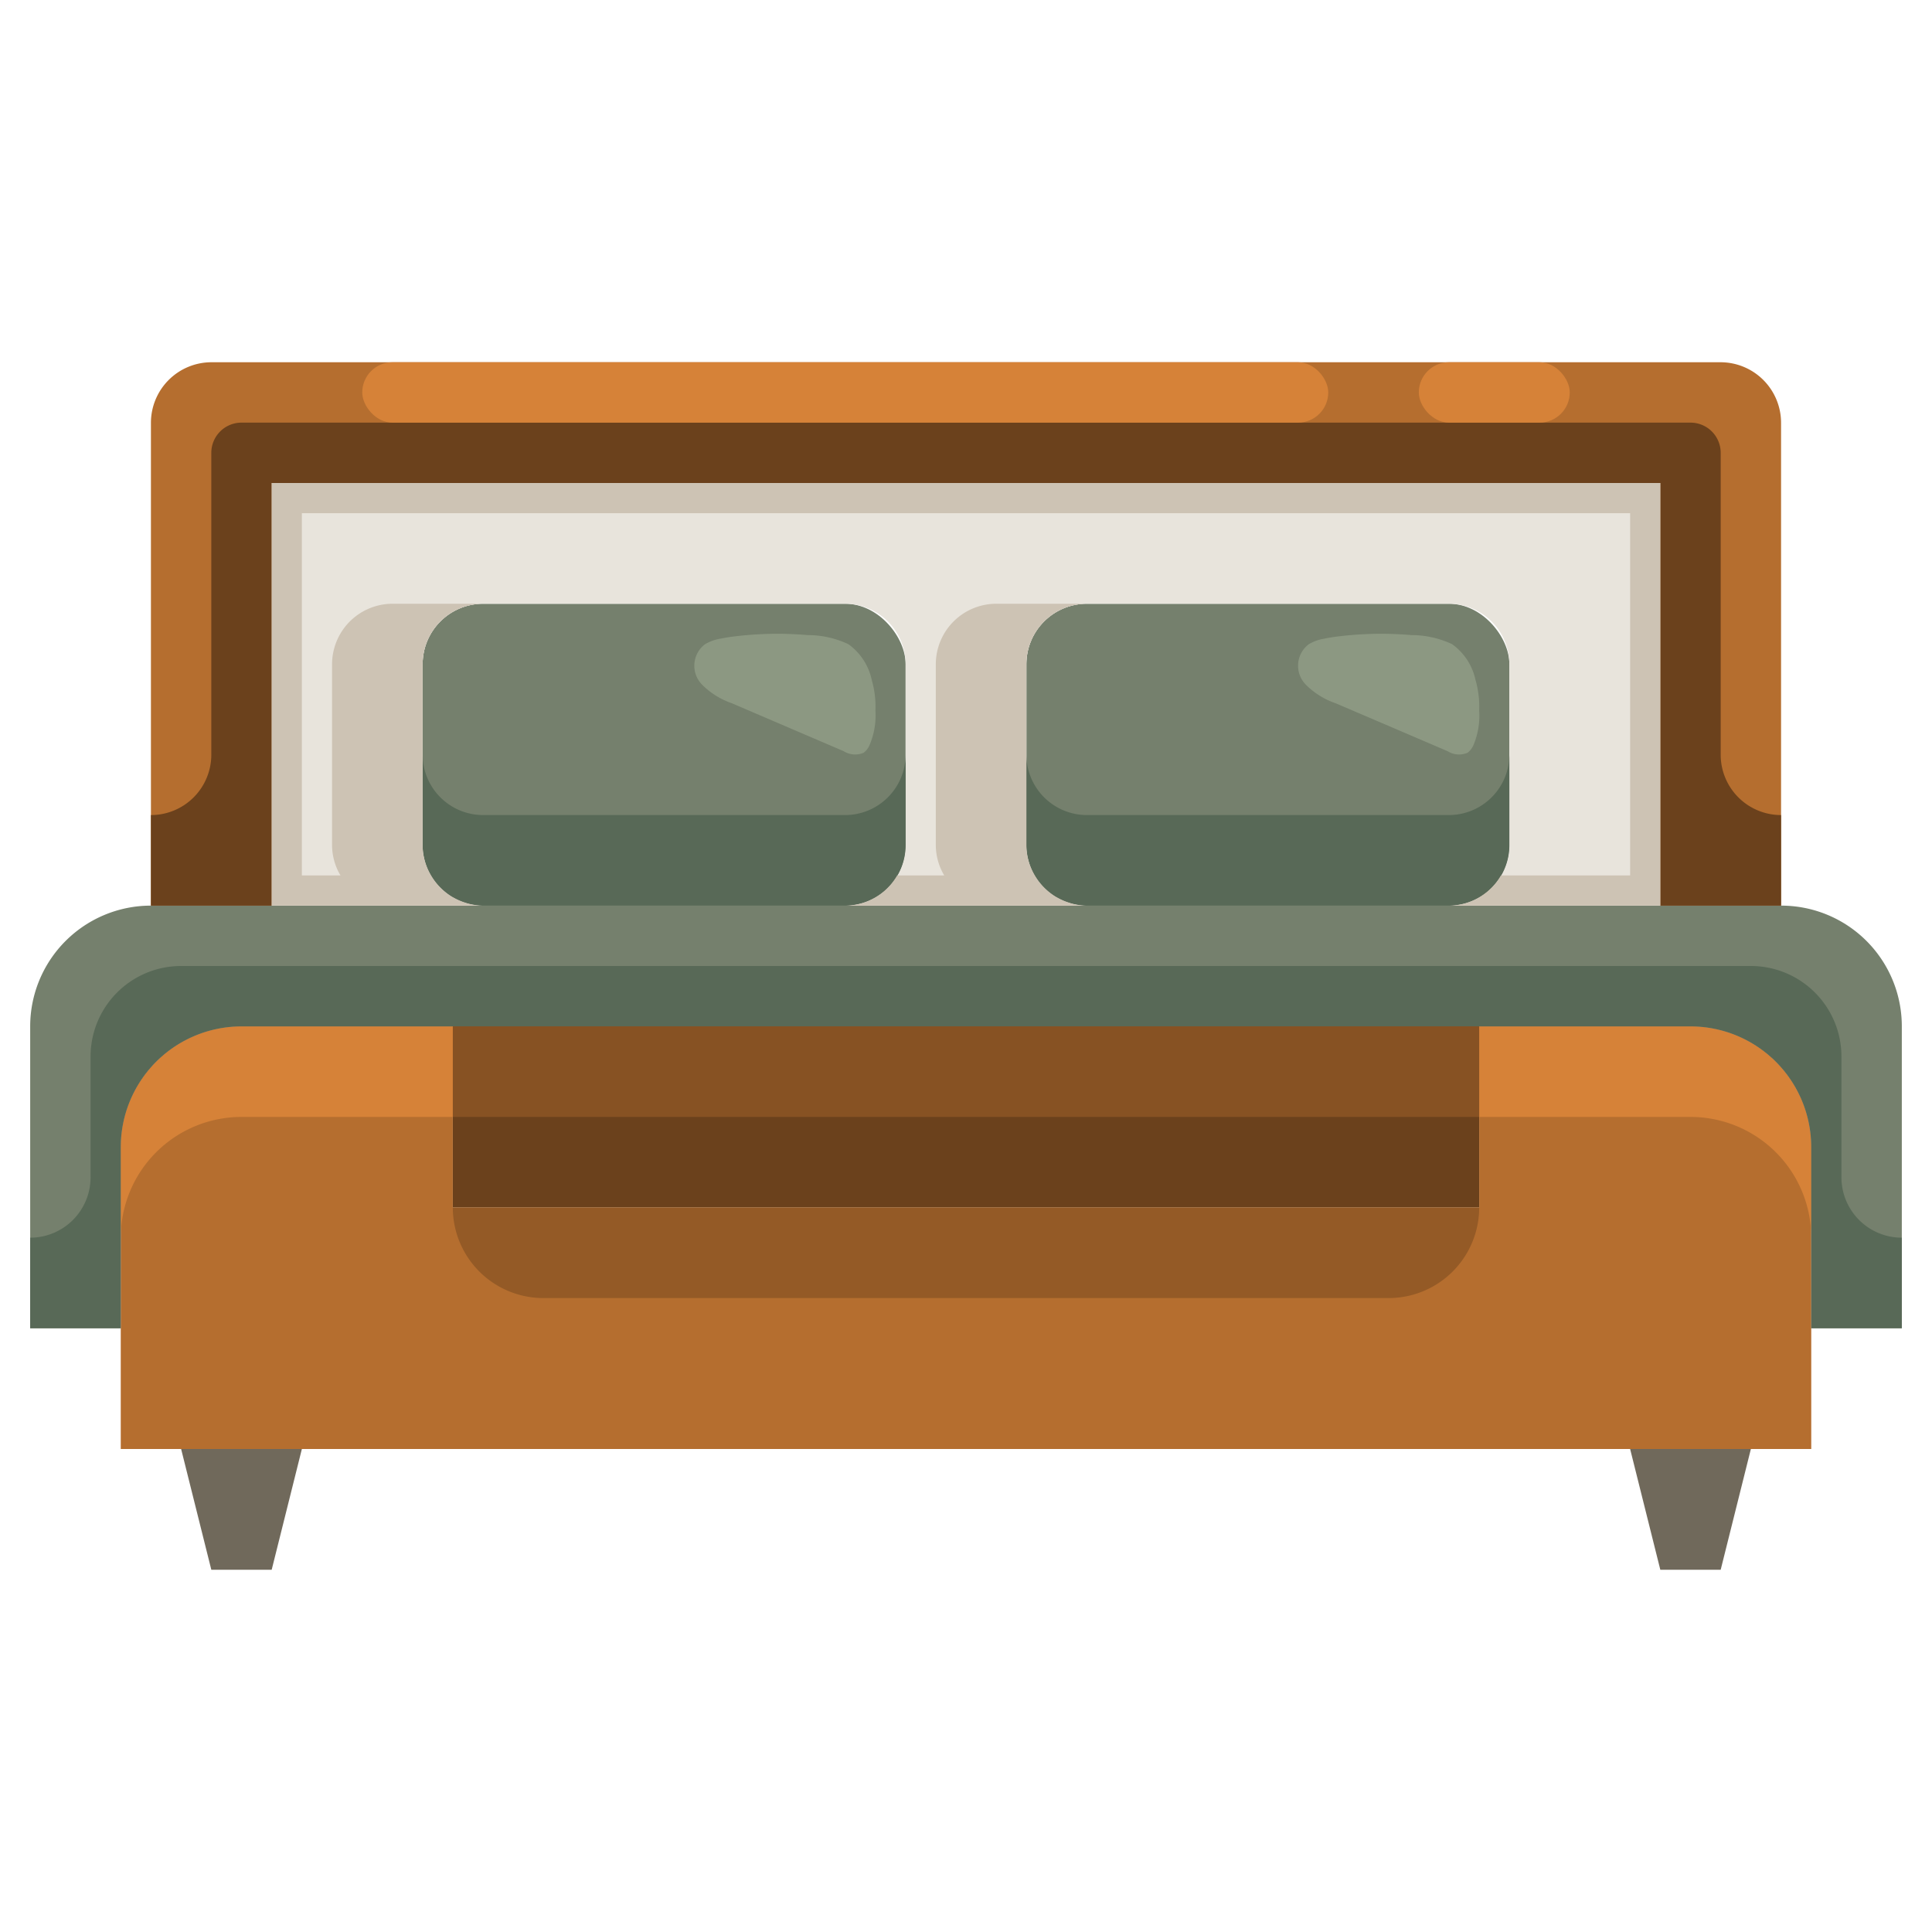 <svg height="20" viewBox="0 0 64 64" width="20" xmlns="http://www.w3.org/2000/svg"><g id="_30-Bed" data-name="30-Bed"><path d="m63 34v10h-3v-6a4 4 0 0 0 -4-4h-48a4 4 0 0 0 -4 4v6h-3v-10a4 4 0 0 1 4-4h54a3.995 3.995 0 0 1 4 4z" fill="#75806d"/><path d="m58 48-1 4h-2l-1-4z" fill="#70695b"/><path d="m15 34h34v6h-34z" fill="#6b411c"/><path d="m10 48-1 4h-2l-1-4z" fill="#70695b"/><rect fill="#75806d" height="10" rx="2" width="16" x="14" y="20"/><rect fill="#75806d" height="10" rx="2" width="16" x="34" y="20"/><path d="m14 28a2.006 2.006 0 0 0 2 2h-7v-14h46v14h-7a2.006 2.006 0 0 0 2-2v-6a2.006 2.006 0 0 0 -2-2h-12a2.006 2.006 0 0 0 -2 2v6a2.006 2.006 0 0 0 2 2h-8a2.006 2.006 0 0 0 2-2v-6a2.006 2.006 0 0 0 -2-2h-12a2.006 2.006 0 0 0 -2 2z" fill="#e8e4dc"/><path d="m56 34a4 4 0 0 1 4 4v10h-56v-10a4 4 0 0 1 4-4h7v6h34v-6z" fill="#b56e2f"/><path d="m59 14v16h-4v-14h-46v14h-4v-16a2.006 2.006 0 0 1 2-2h50a2.006 2.006 0 0 1 2 2z" fill="#b56e2f"/><path d="m28 27h-12a2.006 2.006 0 0 1 -2-2v3a2.006 2.006 0 0 0 2 2h12a2.006 2.006 0 0 0 2-2v-3a2.006 2.006 0 0 1 -2 2z" fill="#586957"/><path d="m48 27h-12a2.006 2.006 0 0 1 -2-2v3a2.006 2.006 0 0 0 2 2h12a2.006 2.006 0 0 0 2-2v-3a2.006 2.006 0 0 1 -2 2z" fill="#586957"/><path d="m8 37h7v-3h-7a4 4 0 0 0 -4 4v3a4 4 0 0 1 4-4z" fill="#d68238"/><path d="m56 34h-7v3h7a4 4 0 0 1 4 4v-3a4 4 0 0 0 -4-4z" fill="#d68238"/><path d="m57 25v-10a1 1 0 0 0 -1-1h-48a1 1 0 0 0 -1 1v10a2 2 0 0 1 -2 2v3h4v-14h46v14h4v-3a2 2 0 0 1 -2-2z" fill="#6b411c"/><rect fill="#d68238" height="2" rx="1" width="32" x="12" y="12"/><rect fill="#d68238" height="2" rx="1" width="5" x="47" y="12"/><path d="m36 20h-3a2.006 2.006 0 0 0 -2 2v6a1.975 1.975 0 0 0 .279 1h-1.558a2 2 0 0 1 -1.721 1h8a1.968 1.968 0 0 1 -.483-.066c-.04-.01-.077-.024-.116-.036a2 2 0 0 1 -.361-.156c-.022-.012-.045-.023-.067-.036a2.045 2.045 0 0 1 -.693-.706 1.975 1.975 0 0 1 -.28-1v-6a2.006 2.006 0 0 1 2-2z" fill="#cdc3b4"/><path d="m9 16v14h7a1.968 1.968 0 0 1 -.483-.066c-.04-.01-.077-.024-.116-.036a2 2 0 0 1 -.361-.156c-.022-.012-.045-.023-.067-.036a2.045 2.045 0 0 1 -.693-.706 1.975 1.975 0 0 1 -.28-1v-6a2.006 2.006 0 0 1 2-2h-3a2.006 2.006 0 0 0 -2 2v6a1.975 1.975 0 0 0 .279 1h-1.279v-12h44v12h-4.279a2 2 0 0 1 -1.721 1h7v-14z" fill="#cdc3b4"/><path d="m44.147 21.106c-.092.015-.184.031-.276.05a1.463 1.463 0 0 0 -.518.186.893.893 0 0 0 -.1 1.334 2.568 2.568 0 0 0 .993.621l1.5.641 2.207.946a.714.714 0 0 0 .663.051.626.626 0 0 0 .2-.267 2.494 2.494 0 0 0 .184-1.124 3.2 3.2 0 0 0 -.122-1.019 1.954 1.954 0 0 0 -.777-1.187 3.168 3.168 0 0 0 -1.351-.3 11.664 11.664 0 0 0 -2.603.068z" fill="#8c9882"/><path d="m24.147 21.106c-.092.015-.184.031-.276.05a1.463 1.463 0 0 0 -.518.186.893.893 0 0 0 -.1 1.334 2.568 2.568 0 0 0 .993.621l1.495.641 2.207.946a.714.714 0 0 0 .663.051.626.626 0 0 0 .2-.267 2.494 2.494 0 0 0 .189-1.124 3.2 3.2 0 0 0 -.122-1.019 1.954 1.954 0 0 0 -.777-1.187 3.168 3.168 0 0 0 -1.351-.3 11.664 11.664 0 0 0 -2.603.068z" fill="#8c9882"/><path d="m61 39v-4a3 3 0 0 0 -3-3h-52a3 3 0 0 0 -3 3v4a2 2 0 0 1 -2 2v3h3v-6a4 4 0 0 1 4-4h48a4 4 0 0 1 4 4v6h3v-3a2 2 0 0 1 -2-2z" fill="#586957"/><path d="m15 34h34v3h-34z" fill="#875223"/><path d="m15 40h34a0 0 0 0 1 0 0 3 3 0 0 1 -3 3h-28a3 3 0 0 1 -3-3 0 0 0 0 1 0 0z" fill="#945a26"/></g></svg>